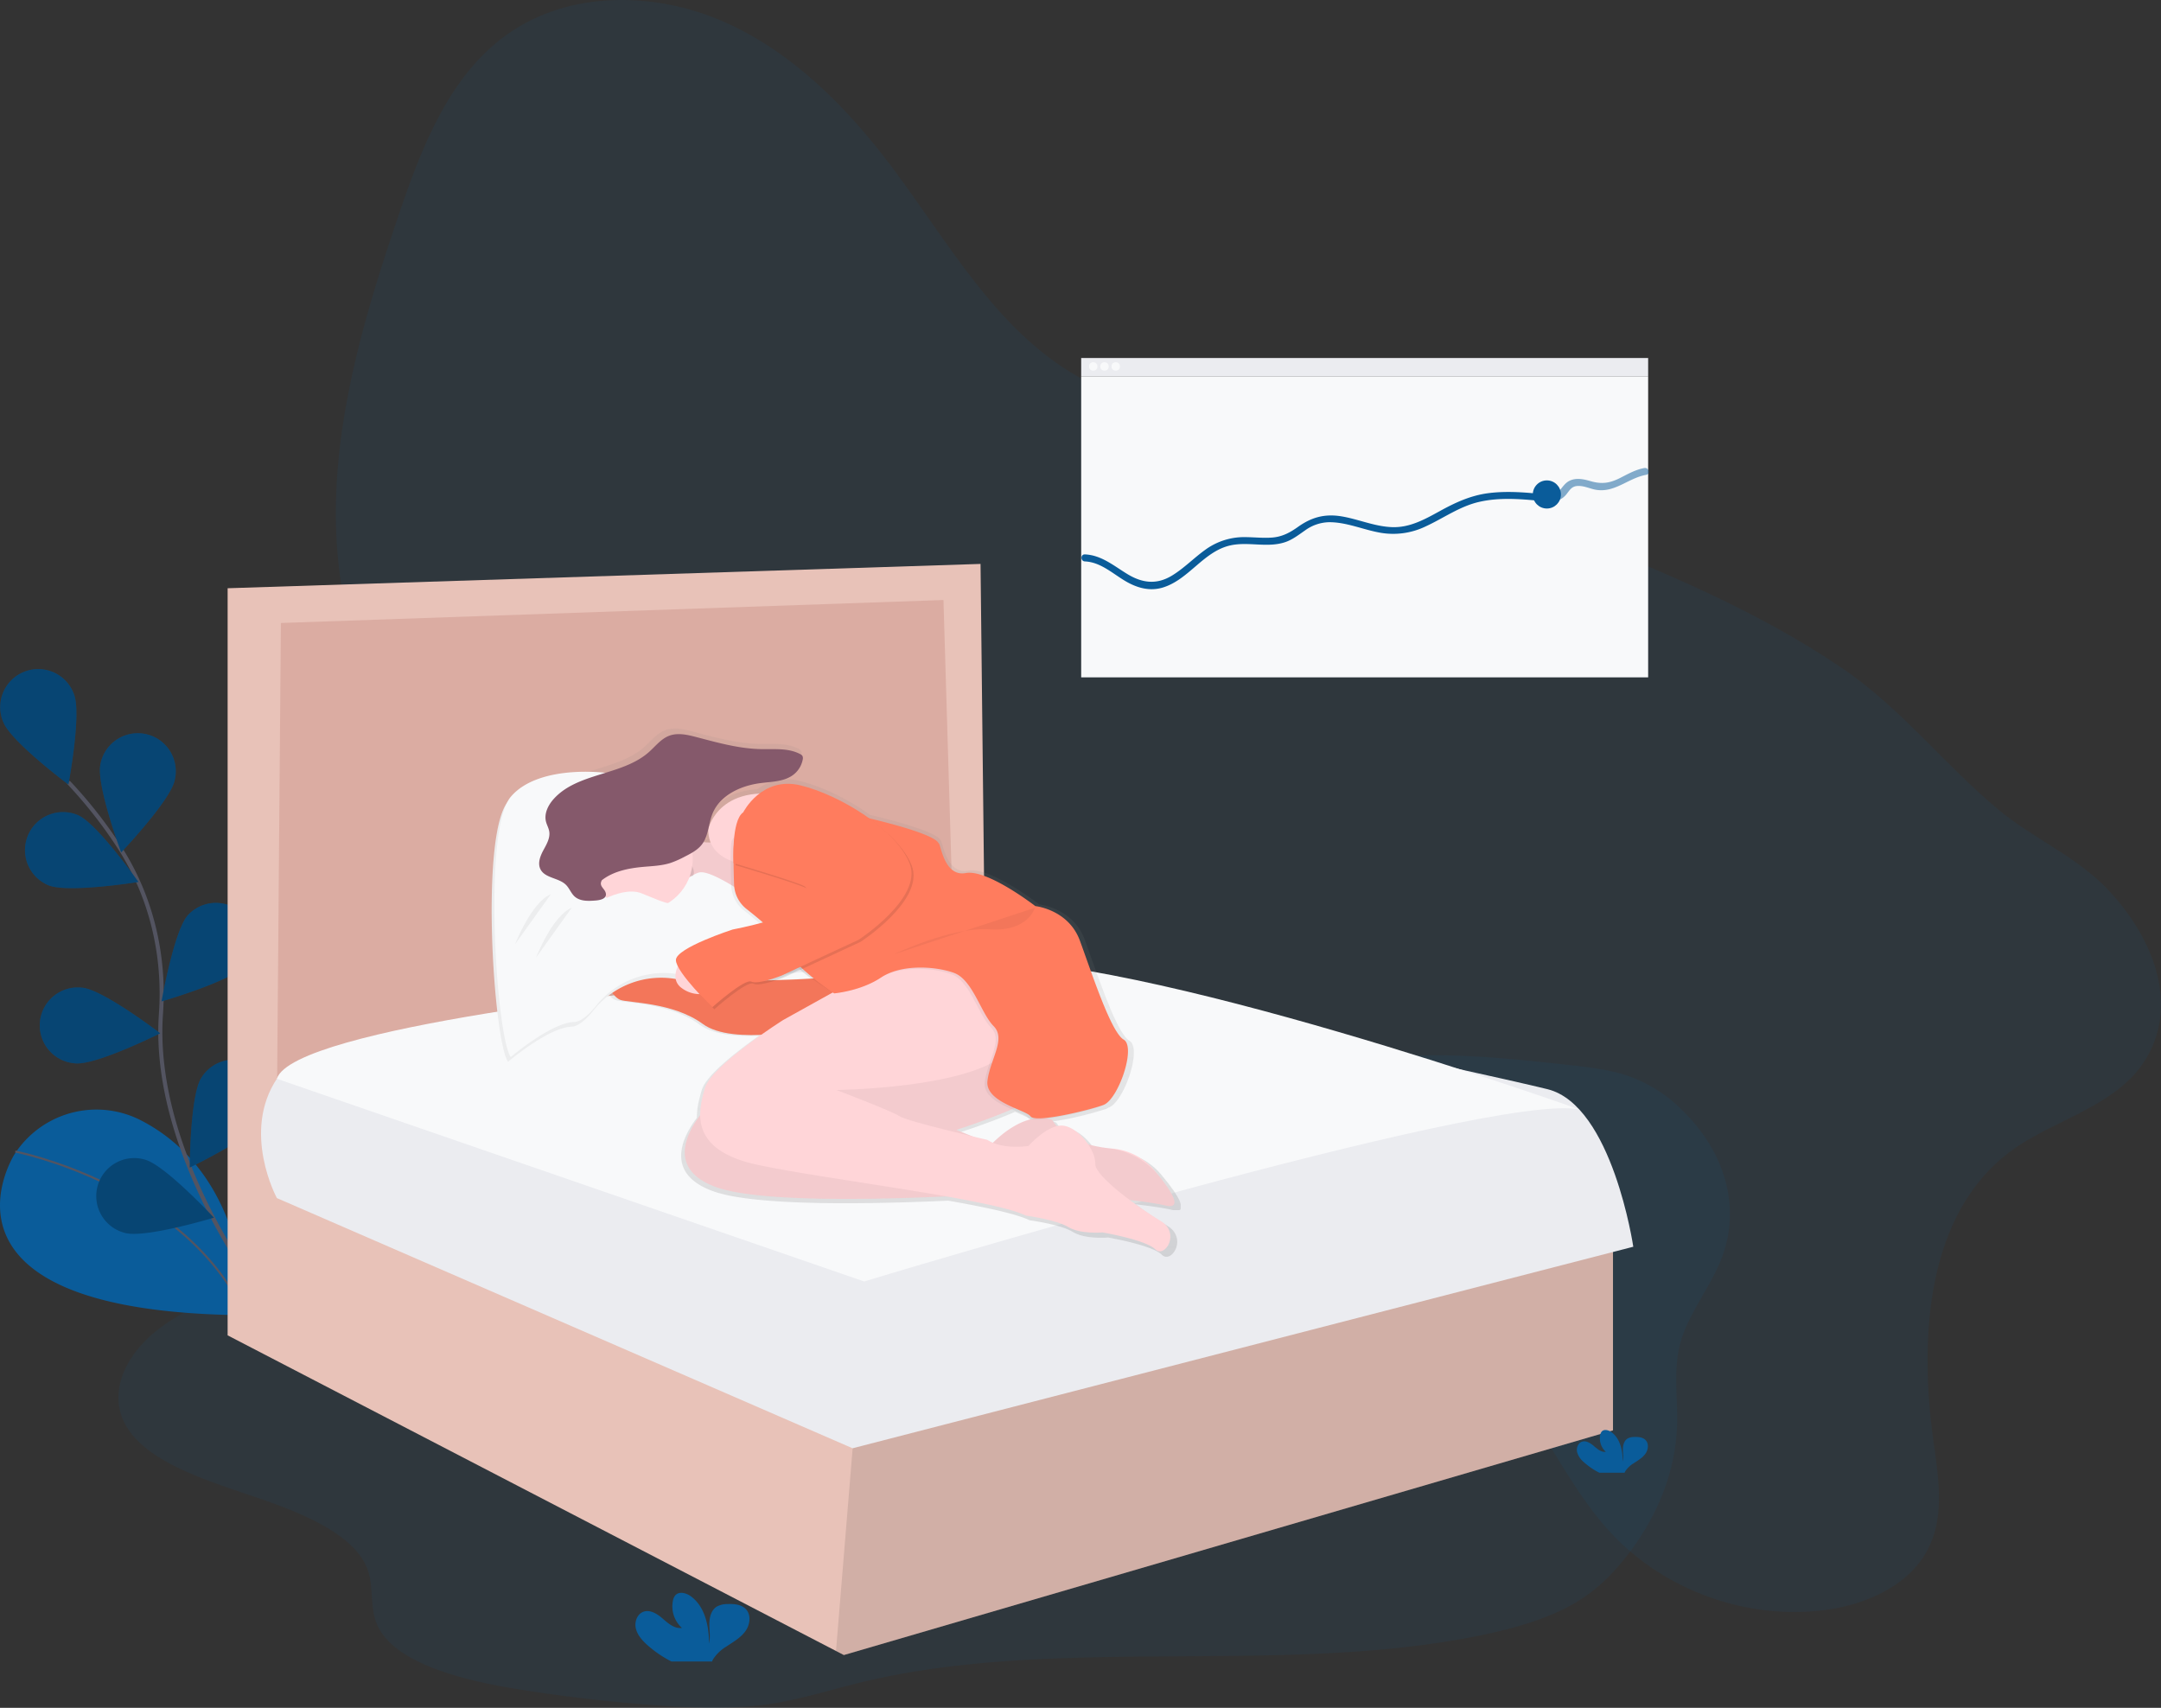 <svg xmlns="http://www.w3.org/2000/svg" xmlns:xlink="http://www.w3.org/1999/xlink" id="d6147fb8-5a87-4dd3-b5f0-ace64eac798a" data-name="Layer 1" viewBox="0 0 1057.21 835.54" class="injected-svg ClassicGrid__ImageFile-sc-td9pmq-4 fNAcXv grid_media"><rect x="0" y="0" width="1057.21" height="835.54" fill="#333333" stroke="none"/><defs><linearGradient id="4cde2cde-bd85-47c9-bab2-0e38d604e335-2593" x1="490.54" y1="647.1" x2="490.54" y2="388.67" gradientUnits="userSpaceOnUse"><stop offset="0" stop-color="gray" stop-opacity="0.25"></stop><stop offset="0.54" stop-color="gray" stop-opacity="0.12"></stop><stop offset="1" stop-color="gray" stop-opacity="0.1"></stop></linearGradient></defs><title>sleep analysis</title><path d="M1055.08,595.45c-41.32,30.7-44.88,91-37.78,142,2.38,17.07,5.37,35.26-1.84,50.91-8.82,19.14-30.7,28.94-51.61,31.61-38.11,4.86-78.19-9.65-104.35-37.79-22.61-24.32-34.61-57.13-57.9-80.8-39-39.61-100.67-45.42-156-40.45-39.15,3.51-82.7,10.08-114.31-13.29-22.24-16.45-33-44.7-35.6-72.24-1.24-13.3-1-27.25-7-39.16-3.59-7.08-9.19-12.94-15.13-18.21-54.24-48.11-137.93-53-189.44-104-34.79-34.45-49.19-85.52-48.4-134.47s15.19-96.6,31-143c11.21-32.94,24.7-67.7,53.14-87.74C349.87,27.63,391.51,28,425.23,42.76s60.54,41.94,82.63,71.38c27.61,36.8,50.85,79.6,90.85,102.33C626,232,657.87,236.21,688.46,243c51.13,11.33,100.2,30.35,148.83,49.8,46.56,18.61,93.31,37.88,134.85,66,29.4,19.87,49.92,47,76.71,69.36,17.46,14.57,38.52,23,54.24,39.78,19.36,20.67,33.91,51.43,20,79C1109.89,573.13,1077,579.15,1055.08,595.45Z" transform="translate(-71.39 -32.23)" fill="#0a5c9a" opacity="0.1"></path><rect x="528.94" y="175.15" width="277.37" height="8.95" fill="#ebecf0"></rect><rect x="528.94" y="184.1" width="277.37" height="147.29" fill="#f8f9fa"></rect><path d="M875.84,261.21c-4.28.77-8,2.9-11.8,4.83-5,2.54-8.93,3.18-14.42,1.61-3.42-1-7.28-1.86-10.61-.09-4.2,2.23-4.68,8.19-10.81,6.31-2.12-.65-3,2.67-.91,3.32a9.51,9.51,0,0,0,10.16-2.81c1.86-2.19,2.64-4.33,6-4.41,2.61-.06,5.07,1,7.56,1.64,9.89,2.42,16.58-5.43,25.74-7.08C878.93,264.13,878,260.82,875.84,261.21Z" transform="translate(-71.39 -32.23)" fill="#0a5c9a" opacity="0.5"></path><path d="M828,274.19c-9.46-1-19-1.91-28.5-.68-8.6,1.12-16,4.52-23.55,8.67s-14.91,8.29-23.62,7.94-16.61-4-25-5.33c-8.07-1.24-14.42.56-21,5.26-3.87,2.76-7.63,4.76-12.46,5.16-4.26.35-8.54-.14-12.81-.19a32.29,32.29,0,0,0-20.14,6.27c-5.55,4-10.34,9-16.19,12.55-7.49,4.55-14.58,3.67-21.87-.8-6.59-4-12.64-9.23-20.72-9.58-2.21-.1-2.21,3.35,0,3.44,7.64.33,13.51,5.89,19.78,9.6,5.57,3.29,11.76,5.11,18.15,3.23,12.89-3.8,20.08-17.82,33.38-20.7,8.7-1.88,17.82,1.29,26.43-1.48,3.78-1.21,6.78-3.63,10-5.84a20.62,20.62,0,0,1,11.86-4c8.5,0,16.55,3.67,24.83,5.13a36.52,36.52,0,0,0,22.34-3.1c8.81-4.05,16.67-9.85,26.28-12,10.77-2.44,22-1.24,32.87-.12C830.23,277.86,830.21,274.42,828,274.19Z" transform="translate(-71.39 -32.23)" fill="#0a5c9a"></path><circle cx="756.76" cy="241.91" r="6.88" fill="#0a5c9a"></circle><circle cx="534.83" cy="179.28" r="2.06" fill="#f8f9fa"></circle><circle cx="540.33" cy="179.28" r="2.06" fill="#f8f9fa"></circle><circle cx="545.84" cy="179.28" r="2.06" fill="#f8f9fa"></circle><path d="M78.51,596.91s-49.57,77.44,112.93,78.77c0,0,2.39-67.38-50.73-95.14a47.66,47.66,0,0,0-61.44,15.22Z" transform="translate(-71.39 -32.23)" fill="#0a5c9a"></path><path d="M78.88,595.61s83.23,16.4,112.56,80.07" transform="translate(-71.39 -32.23)" fill="none" stroke="#535461" stroke-miterlimit="10"></path><path d="M198.7,665.26s-53.44-69.06-48.56-137.14c2-28.57-4.71-57.11-20.21-81.21a222.5,222.5,0,0,0-25.11-32" transform="translate(-71.39 -32.23)" fill="none" stroke="#535461" stroke-miterlimit="10" stroke-width="2"></path><path d="M107.62,372c3.73,9.56-2.76,44.05-2.76,44.05S76.73,395.06,73,385.5A18.59,18.59,0,1,1,107.62,372Z" transform="translate(-71.39 -32.23)" fill="#0a5c9a"></path><path d="M156.92,413.78c-2.06,10.06-26.26,35.48-26.26,35.48s-12.22-32.9-10.16-43a18.59,18.59,0,1,1,36.41,7.47Z" transform="translate(-71.39 -32.23)" fill="#0a5c9a"></path><path d="M191,504.78c-6.86,7.64-40.57,17.37-40.57,17.37s6.06-34.57,12.91-42.21A18.59,18.59,0,0,1,191,504.78Z" transform="translate(-71.39 -32.23)" fill="#0a5c9a"></path><path d="M201.28,579.45c-5.47,8.69-37.06,24-37.06,24s.13-35.09,5.6-43.78a18.59,18.59,0,1,1,31.46,19.8Z" transform="translate(-71.39 -32.23)" fill="#0a5c9a"></path><path d="M95,465.3c9.46,4,44.11-1.58,44.11-1.58S118.93,435,109.47,431A18.59,18.59,0,1,0,95,465.3Z" transform="translate(-71.39 -32.23)" fill="#0a5c9a"></path><path d="M108.16,552.47c10.22,1,41.61-14.71,41.61-14.71s-27.87-21.32-38.09-22.3a18.59,18.59,0,1,0-3.52,37Z" transform="translate(-71.39 -32.23)" fill="#0a5c9a"></path><path d="M132.55,635.43c9.91,2.69,43.5-7.47,43.5-7.47s-23.87-25.73-33.78-28.41a18.59,18.59,0,1,0-9.72,35.88Z" transform="translate(-71.39 -32.23)" fill="#0a5c9a"></path><path d="M107.62,372c3.73,9.56-2.76,44.05-2.76,44.05S76.73,395.06,73,385.5A18.59,18.59,0,1,1,107.62,372Z" transform="translate(-71.39 -32.23)" opacity="0.25"></path><path d="M156.92,413.78c-2.06,10.06-26.26,35.48-26.26,35.48s-12.22-32.9-10.16-43a18.59,18.59,0,1,1,36.41,7.47Z" transform="translate(-71.39 -32.23)" opacity="0.25"></path><path d="M191,504.78c-6.86,7.64-40.57,17.37-40.57,17.37s6.06-34.57,12.91-42.21A18.59,18.59,0,0,1,191,504.78Z" transform="translate(-71.39 -32.23)" opacity="0.25"></path><path d="M201.28,579.45c-5.47,8.69-37.06,24-37.06,24s.13-35.09,5.6-43.78a18.59,18.59,0,1,1,31.46,19.8Z" transform="translate(-71.39 -32.23)" opacity="0.25"></path><path d="M95,465.3c9.46,4,44.11-1.58,44.11-1.58S118.93,435,109.47,431A18.59,18.59,0,1,0,95,465.3Z" transform="translate(-71.39 -32.23)" opacity="0.25"></path><path d="M108.16,552.47c10.22,1,41.61-14.71,41.61-14.71s-27.87-21.32-38.09-22.3a18.59,18.59,0,1,0-3.52,37Z" transform="translate(-71.39 -32.23)" opacity="0.25"></path><path d="M132.55,635.43c9.91,2.69,43.5-7.47,43.5-7.47s-23.87-25.73-33.78-28.41a18.59,18.59,0,1,0-9.72,35.88Z" transform="translate(-71.39 -32.23)" opacity="0.25"></path><path d="M534.89,532.67c-19-.42-39.41.53-54.51,8-28,13.82-24.23,41.85-42.49,61.3-15.42,16.42-44.89,24.95-73.47,30.39-46.56,8.87-95.39,12.19-141.63,21.72-27.26,5.62-54.32,13.79-73,27.77s-27.06,34.83-14.43,51.37c11.68,15.29,37.41,23.47,60.84,31.39s48.25,18.31,54.77,34.82c3.63,9.19.93,19.1,5.17,28.17,8.36,17.9,39.67,26.35,67.8,30.92,22.47,3.65,45.31,6.34,68.33,8,18.39,1.35,37.2,2.06,55.25-.57,15.63-2.28,30.1-7,45.09-10.63,95.24-23.19,204.78-3.13,301.92-22.77C812.21,829,829.6,824,843,815.82c10-6.08,17.4-13.68,23.63-21.56,15.86-20,24.55-42.43,25.22-64.92.4-13.48-2-27.1,1.69-40.38,3.87-13.82,14.2-26.53,19.7-40.12,10-24.7,3-52-18.77-73.37a70,70,0,0,0-27.8-17.28c-8.8-2.82-18.64-3.9-28.33-5-27-2.93-54.35-5.87-81.59-4.22-19.38,1.18-38.35,4.67-57.79,5.3-27.28.89-48.65-5.4-73.38-11.31C597.13,536.22,565.12,533.33,534.89,532.67Z" transform="translate(-71.39 -32.23)" fill="#0a5c9a" opacity="0.1"></path><polygon points="120.14 296.01 120.14 563.48 476.02 494.35 469.22 289.21 120.14 296.01" fill="#dbaca2"></polygon><polygon points="789.11 611.37 789.11 699.77 412.83 809.71 408.99 807.72 111.36 653.3 111.36 287.79 479.7 275.89 481.97 478.76 467.23 483.3 461.56 293.55 137.42 304.79 135.16 579.63 417.36 703.17 417.58 703.12 789.11 611.37" fill="#e8c2b8"></polygon><polygon points="789.11 611.37 789.11 699.77 412.83 809.71 408.99 807.72 417.58 703.12 789.11 611.37" opacity="0.1"></polygon><path d="M406.87,515.24S224.69,533.42,207,559.75s-.15,58.63-.15,58.63l281.64,122.4,381.94-98.6s-10.2-69.14-41.93-77.07S544,502.78,544,502.78,442,496.54,406.87,515.24Z" transform="translate(-71.39 -32.23)" fill="#ebecf0"></path><path d="M206.83,560l287.31,99.17S800.59,566.25,844,575c0,0-214.37-76.73-300-73.39-68.24,2.66-139.69,13.86-139.69,13.86S214.77,534.51,206.83,560Z" transform="translate(-71.39 -32.23)" fill="#f8f9fa"></path><path d="M648.88,623.8l0,0,.07-.1,0-.06.05-.1,0-.07,0-.1,0-.07,0-.11,0-.07,0-.13v-.06q0-.09,0-.18v0c0-.07,0-.14,0-.21s0,0,0-.07,0-.1,0-.15v-.09l0-.15,0-.1,0-.15,0-.1,0-.16,0-.1,0-.17,0-.09-.08-.25v0l-.1-.28,0-.09-.08-.2,0-.11-.08-.19-.05-.12-.08-.19-.06-.13-.09-.19-.06-.12-.11-.21-.06-.11-.15-.29,0,0-.18-.34-.06-.11-.13-.24-.07-.13-.13-.22-.08-.14-.13-.22L647,617l-.14-.22-.09-.14-.15-.24-.08-.13-.2-.32,0-.06-.25-.38-.08-.11-.18-.27-.1-.14-.17-.24-.1-.15-.17-.24-.11-.16L645,614l-.11-.15-.19-.26-.1-.13-.25-.34,0-.05-.29-.4-.1-.14-.19-.26-.13-.17-.18-.24-.13-.17-.18-.24-.13-.16-.19-.25-.13-.16-.2-.26-.12-.15-.24-.3-.08-.1h0c-.9-1.14-1.83-2.28-2.76-3.38a31,31,0,0,0-21.08-10.93c-.83-.07-1.7-.16-2.58-.27l-.37,0-.65-.09-.31,0-1-.14h0l-.95-.15-.33-.06-.67-.12-.4-.08-.61-.12-.43-.09-.58-.13-.44-.1-.58-.14-.45-.11-.57-.15-.45-.12-.57-.16h0c-3-4.46-7.56-8.43-12-9.2a9,9,0,0,0-3.67.19l-.21-.23-.3-.34-.4-.51-.26-.34-.42-.59-.21-.29q-.31-.45-.59-.92a8.94,8.94,0,0,0-1.84-.59,165.3,165.3,0,0,0,26.09-6.15,5.56,5.56,0,0,0,1.17-.61l.18-.06c7.41-2.7,16.51-29,10.11-32.68s-16.17-34-21.9-49.53-22.24-17.18-22.24-17.18-23.92-18.53-34.7-16.51-12.47-14.15-13.48-14.82a1.22,1.22,0,0,1-.29-.35c-2.6-4.07-23.27-9.5-34.42-12.18C486,422.94,473,416.81,462.49,414.28a23.56,23.56,0,0,0-20.56,4.1c-22.08,1.12-25.6,17.8-25.6,17.8a16.55,16.55,0,0,0,1.16,6.66,26.81,26.81,0,0,1-3.57-.19c2.56-4.23,2.64-9.67,4.55-14.32,3.77-9.2,14.17-13.95,24-15.19,5.73-.72,12-.72,16.52-4.31a12.53,12.53,0,0,0,4.48-7.41,2.66,2.66,0,0,0-.16-1.9,2.71,2.71,0,0,0-1.09-.88c-5.92-3.16-13.05-2.34-19.77-2.49-10.92-.24-21.56-3.23-32.12-6-4.47-1.17-9.3-2.3-13.62-.64-4.08,1.56-6.86,5.28-10.13,8.17-13.4,11.82-35.65,10.11-47.57,23.43-2.76,3.09-4.83,7.28-3.82,11.3.41,1.64,1.32,3.15,1.61,4.82.58,3.3-1.3,6.46-2.89,9.41s-3,6.53-1.5,9.53c2.27,4.58,9.2,4.24,12.8,7.87,1.67,1.69,2.48,4.11,4.22,5.72,2.79,2.57,7.08,2.37,10.86,2,1.49-.14,3.72-.55,4.54-1.86a25.93,25.93,0,0,0,40.81-7,36.6,36.6,0,0,1,23,6.22,16.34,16.34,0,0,0,5.38,7.6c2.36,1.85,5.17,4.12,8,6.55-7.17,1.89-13.54,3.1-13.54,3.1s-28.3,9.1-28.3,15.16a7.49,7.49,0,0,0,1,3.11,12.39,12.39,0,0,0-1.19,4.81c-7.81-1.32-14.06-3.31-17.29-6.24,0,0-.92-.25-2.34-.53-1.9-2.43-7.48-9.18-10.8-8.91-2.21.18-3,5.32-3.28,9.92a4.29,4.29,0,0,0-.76.86c-3.37,5.05,2.7,15.16,6.74,16.85s26.28,1,41.44,12.13c6.72,4.93,18.27,5.88,29,5.42-10.79,7.62-25.9,19.33-28,26.59-1.13,3.85-2.46,8.63-2.38,13.54-6.6,8.73-16.59,27.16,8.11,36,20.36,7.27,75.56,6.34,114.89,4.56,18.3,3.23,33.41,6.48,39.75,9.59,0,0,15.16,2,21.23,5.73s17.18,2.7,17.18,2.7,21.56,3.71,26.28,8.42,12.8-8.09,2.7-14.15c-3.94-2.36-9.81-6.25-15.5-10.51,7.31.86,13.76,1.8,17.86,2.76l.41.09.13,0,.26,0,.15,0,.22,0,.14,0,.21,0h1l.26,0h.08l.16,0,.09,0,.13,0,.08,0,.12,0,.08,0,.11-.05.07,0,.1-.07.05,0,.13-.11h0Zm-93.07-32.3s-2.84-.65-7.08-1.65l-8.42-3.4s14.37-4.52,27.68-10.27c3.81,1.67,7.16,3,8,4.21a2.27,2.27,0,0,0,1.39.73c-5,1.24-11.42,4.43-18.95,11.79A16.78,16.78,0,0,1,555.81,591.5ZM454.07,510.3l8.31-3.86c1.81,1.54,3.75,3,5.65,4.42-4.56.27-10.69.57-17.62.76C452.53,510.91,454.07,510.3,454.07,510.3Z" transform="translate(-71.39 -32.23)" fill="url(#4cde2cde-bd85-47c9-bab2-0e38d604e335-2593)"></path><path d="M383.26,503.86S376,494,372.05,494.3s-3.3,16.82-3.3,16.82Z" transform="translate(-71.39 -32.23)" fill="#ffd5d8"></path><path d="M476.6,510.46s-77.18,6.27-91.69-6.93c0,0-13.52-3.63-16.82,1.32s2.64,14.84,6.6,16.49,25.73,1,40.57,11.87,53.76,2,53.76,2l16.16-6.27Z" transform="translate(-71.39 -32.23)" fill="#ff7c5e"></path><path d="M476.6,510.46s-77.18,6.27-91.69-6.93c0,0-13.52-3.63-16.82,1.32s2.64,14.84,6.6,16.49,25.73,1,40.57,11.87,53.76,2,53.76,2l16.16-6.27Z" transform="translate(-71.39 -32.23)" opacity="0.05"></path><path d="M587.09,547.4s-16.49-11.87-50.46,3-118.73,22.76-118.73,22.76-28.36,28.36,4,39.91,154.35,2,154.35,2,49.8,3.3,65.3,6.93c9.38,2.2,2-8.42-5.35-17.14a30.29,30.29,0,0,0-20.64-10.7c-9.74-.83-23.25-3.89-29.43-14.05,0,0-11.87-5.94-29.68,11.87L539.27,585s47.16-14.84,48.81-24.74S587.09,547.4,587.09,547.4Z" transform="translate(-71.39 -32.23)" fill="#ffd5d8"></path><path d="M587.09,547.4s-16.49-11.87-50.46,3-118.73,22.76-118.73,22.76-28.36,28.36,4,39.91,154.35,2,154.35,2,49.8,3.3,65.3,6.93c8.22,1.92,3.55-6-2.64-13.82a37.88,37.88,0,0,0-25.4-14.22c-9.5-1.08-21.62-4.39-27.37-13.85,0,0-11.87-5.94-29.68,11.87L539.27,585s47.16-14.84,48.81-24.74S587.09,547.4,587.09,547.4Z" transform="translate(-71.39 -32.23)" opacity="0.05"></path><path d="M587.42,500.57s-20.78-33-69.92-4.29l-63,35s-35,22.1-38.26,33.31-8.25,30.34,26.06,37.6,114.12,16.49,130.94,24.74c0,0,14.84,2,20.78,5.61s16.82,2.64,16.82,2.64,21.11,3.63,25.73,8.25,12.53-7.92,2.64-13.85-32.32-21.77-32-28S599.62,584.34,592,583s-17.48,9.89-17.48,9.89-12.53,2-20.12-3c0,0-38.92-8.91-42.88-11.54s-31-12.86-31-12.86,64-.66,82.78-17.81c0,0,7.26-5.28,13.19-3.63C576.54,544.1,605.89,532.89,587.42,500.57Z" transform="translate(-71.39 -32.23)" fill="#ffd5d8"></path><path d="M400.41,438.56s18.8,13.19,33.31,0S440,479.13,440,479.13s-20.12-26.72-50.13-9.23Z" transform="translate(-71.39 -32.23)" fill="#ffd5d8"></path><path d="M400.41,438.56s18.8,13.19,33.31,0S440,479.13,440,479.13s-20.12-26.72-50.13-9.23Z" transform="translate(-71.39 -32.23)" opacity="0.05"></path><path d="M319.94,551.69s19.79-16.82,31-17.15c3.34-.1,7.2-3.5,11-8.22a42.22,42.22,0,0,1,40.79-15c6.38,1.18,14.23,1.15,23.76-1.21,34.63-8.58,17.48-30,17.48-30l-10.88-9.23s-14.84-10.22-20.45-9.56-20.12,15.5-21.77,13.85-21.77-16.49-25.07-20.45S336.1,437.9,342.7,434.27,382.6,417.12,376,414.48s-42.22-6.6-56.07,9.89S313,542.12,319.94,551.69Z" transform="translate(-71.39 -32.23)" fill="#f8f9fa"></path><path d="M319.94,551.69s19.79-16.82,31-17.15c3.34-.1,7.2-3.5,11-8.22a42.22,42.22,0,0,1,40.79-15c6.38,1.18,14.23,1.15,23.76-1.21,34.63-8.58,17.48-30,17.48-30l-10.88-9.23s-14.84-10.22-20.45-9.56-20.12,15.5-21.77,13.85-21.77-16.49-25.07-20.45S336.1,437.9,342.7,434.27,382.6,417.12,376,414.48s-42.22-6.6-56.07,9.89S313,542.12,319.94,551.69Z" transform="translate(-71.39 -32.23)" opacity="0.05"></path><path d="M321.26,549.38s19.79-16.82,31-17.15c3.34-.1,7.2-3.5,11-8.22A42.22,42.22,0,0,1,404,509c6.38,1.18,14.23,1.15,23.76-1.21,34.63-8.58,17.48-30,17.48-30l-10.88-9.23s-14.84-10.22-20.45-9.56-20.12,15.5-21.77,13.85-21.77-16.49-25.07-20.45S337.42,435.59,344,432s39.91-17.15,33.31-19.79-42.22-6.6-56.07,9.89S314.33,539.81,321.26,549.38Z" transform="translate(-71.39 -32.23)" fill="#f8f9fa"></path><path d="M417.89,437.9s5.28-25.07,43.87-15.17,57.72,31.33,57.72,31.33l-35,16.16-42.88-14.51S417.57,456,417.89,437.9Z" transform="translate(-71.39 -32.23)" fill="#ffd5d8"></path><path d="M488.48,431.63s37.11,8,40.61,13.51a1.19,1.19,0,0,0,.29.34c1,.66,2.64,16.49,13.19,14.51s34,16.16,34,16.16,16.16,1.65,21.77,16.82,15.17,44.86,21.44,48.48-2.64,29.35-9.89,32-33.31,8.91-35.62,5.61-22.43-6.93-21.11-17.48,9.23-20.45,3-26.72-10.22-22.76-19.46-26.06-25.73-4.29-35.62,2.31S479.24,518,479.24,518s-20.45-11.87-23.75-20.12c-2.22-5.56-13.28-14.86-20.26-20.33a16,16,0,0,1-6.11-12c-.29-8.14-.55-20.14.31-22.08,1.32-3,19.46-20.78,19.46-20.78Z" transform="translate(-71.39 -32.23)" opacity="0.05"></path><path d="M489.8,431s37.11,8,40.61,13.51a1.19,1.19,0,0,0,.29.34c1,.66,2.64,16.49,13.19,14.51s34,16.16,34,16.16,16.16,1.65,21.77,16.82,15.17,44.86,21.44,48.48-2.64,29.35-9.89,32-33.31,8.91-35.62,5.61-22.43-6.93-21.11-17.48,9.23-20.45,3-26.72-10.22-22.76-19.46-26.06-25.73-4.29-35.62,2.31-22.92,7.75-22.92,7.75-19.29-12.7-22.59-20.94c-2.22-5.56-13.28-14.86-20.26-20.33a16,16,0,0,1-6.11-12c-.29-8.14-.55-20.14.31-22.08,1.32-3,19.46-20.78,19.46-20.78Z" transform="translate(-71.39 -32.23)" fill="#ff7c5e"></path><path d="M404.37,502.54c-.33.33-5.94,8.58.66,13.19A14.77,14.77,0,0,0,417.89,518Z" transform="translate(-71.39 -32.23)" fill="#ffd5d8"></path><path d="M436,430.64s8.91-17.81,28-13.19,46.83,21.44,53.43,38.26S492.43,493,492.43,493l-37.6,17.48s-11.54,4.62-14.84,3S420.86,526,420.86,526s-17.81-17.15-17.81-23.09S430.76,488,430.76,488s33-6.27,32.65-12.53c0,0,5.61-6.6,2.64-8.58s-34.8-11.38-34.8-11.38S430.1,434.6,436,430.64Z" transform="translate(-71.39 -32.23)" opacity="0.1"></path><path d="M435,429.65s8.91-17.81,28-13.19,46.83,21.44,53.43,38.26S491.44,492,491.44,492l-37.6,17.48s-11.54,4.62-14.84,3S419.87,525,419.87,525s-17.81-17.15-17.81-23.09S429.77,487,429.77,487s33-6.27,32.65-12.53c0,0,5.61-6.6,2.64-8.58s-34.8-11.38-34.8-11.38S429.11,433.61,435,429.65Z" transform="translate(-71.39 -32.23)" fill="#ff7c5e"></path><path d="M392.83,466.59a41.14,41.14,0,0,1,17.61-5.83c1.81-3.49-2.94-7.29-2.94-11.49,0-3.52-1.34-4.86-2.64-7.92-4.72-1.71-1.48-6.1-1.48-6.1Z" transform="translate(-71.39 -32.23)" opacity="0.1"></path><circle cx="313.52" cy="420.18" r="25.4" fill="#ffd5d8"></circle><path d="M365.87,462.83c5.67-4.38,13.05-5.85,20.19-6.49,4.46-.4,9-.54,13.28-1.9a48.2,48.2,0,0,0,7.14-3.16c3.06-1.56,6.22-3.2,8.31-5.93,3.26-4.26,3.16-10.16,5.2-15.13,3.69-9,13.87-13.66,23.53-14.87,5.61-.71,11.74-.71,16.18-4.22a12.27,12.27,0,0,0,4.39-7.25,2.61,2.61,0,0,0-.16-1.86,2.66,2.66,0,0,0-1.07-.86c-5.8-3.09-12.78-2.29-19.35-2.44-10.69-.23-21.11-3.17-31.45-5.88-4.38-1.15-9.11-2.25-13.33-.63-4,1.53-6.71,5.17-9.92,8-13.12,11.58-34.9,9.9-46.57,22.94-2.7,3-4.73,7.13-3.74,11.06.41,1.61,1.29,3.08,1.58,4.72.57,3.23-1.27,6.33-2.83,9.21s-2.92,6.4-1.47,9.33c2.23,4.48,9,4.15,12.53,7.7,1.64,1.65,2.42,4,4.13,5.6,2.74,2.52,6.93,2.32,10.63,2,2-.19,5.27-.85,4.7-3.53C367.29,466.84,364.12,465.81,365.87,462.83Z" transform="translate(-71.39 -32.23)" fill="#85596b"></path><path d="M357,478s17.32-13,28.2-8.74,13.85,6.6,20.78,4,9.89,5.28,9.89,5.28L372.71,491Z" transform="translate(-71.39 -32.23)" fill="#f8f9fa"></path><path d="M333.63,500.73s7.92-20.45,17.48-24.41" transform="translate(-71.39 -32.23)" opacity="0.05"></path><path d="M323.4,494.13s7.92-20.45,17.48-24.41" transform="translate(-71.39 -32.23)" opacity="0.05"></path><path d="M508.76,499.08s28-13.52,46.83-12.2,22.1-10.55,22.1-10.55" transform="translate(-71.39 -32.23)" opacity="0.05"></path><path d="M387.63,836.64c-2.33-2.17-4.52-4.73-5.2-7.84s.65-6.85,3.63-8c3.33-1.28,6.9,1,9.6,3.37s5.8,5,9.33,4.5a14.21,14.21,0,0,1-4.39-13.3,5.56,5.56,0,0,1,1.22-2.7c1.85-2,5.21-1.13,7.42.43,7,5,9,14.53,9.05,23.15.71-3.11.11-6.35.13-9.54s.89-6.72,3.58-8.44a10.79,10.79,0,0,1,5.46-1.28c3.17-.12,6.7.2,8.86,2.52,2.69,2.88,2,7.71-.35,10.88s-5.9,5.16-9.17,7.35a20.34,20.34,0,0,0-6.55,6.25,6.19,6.19,0,0,0-.49,1.12H399.91A55.36,55.36,0,0,1,387.63,836.64Z" transform="translate(-71.39 -32.23)" fill="#0a5c9a"></path><path d="M846.16,747.49a9.84,9.84,0,0,1-3.23-4.88c-.42-1.94.41-4.26,2.26-5,2.07-.79,4.29.64,6,2.1s3.6,3.11,5.8,2.8a8.83,8.83,0,0,1-2.73-8.27,3.45,3.45,0,0,1,.76-1.68c1.15-1.23,3.24-.7,4.62.27,4.38,3.08,5.6,9,5.63,14.39.44-1.93.07-3.95.08-5.93s.55-4.18,2.23-5.24a6.71,6.71,0,0,1,3.4-.8c2-.07,4.16.13,5.51,1.57,1.67,1.79,1.24,4.79-.22,6.76s-3.67,3.21-5.7,4.57a12.64,12.64,0,0,0-4.07,3.89,3.85,3.85,0,0,0-.3.69H853.79A34.41,34.41,0,0,1,846.16,747.49Z" transform="translate(-71.39 -32.23)" fill="#0a5c9a"></path></svg>